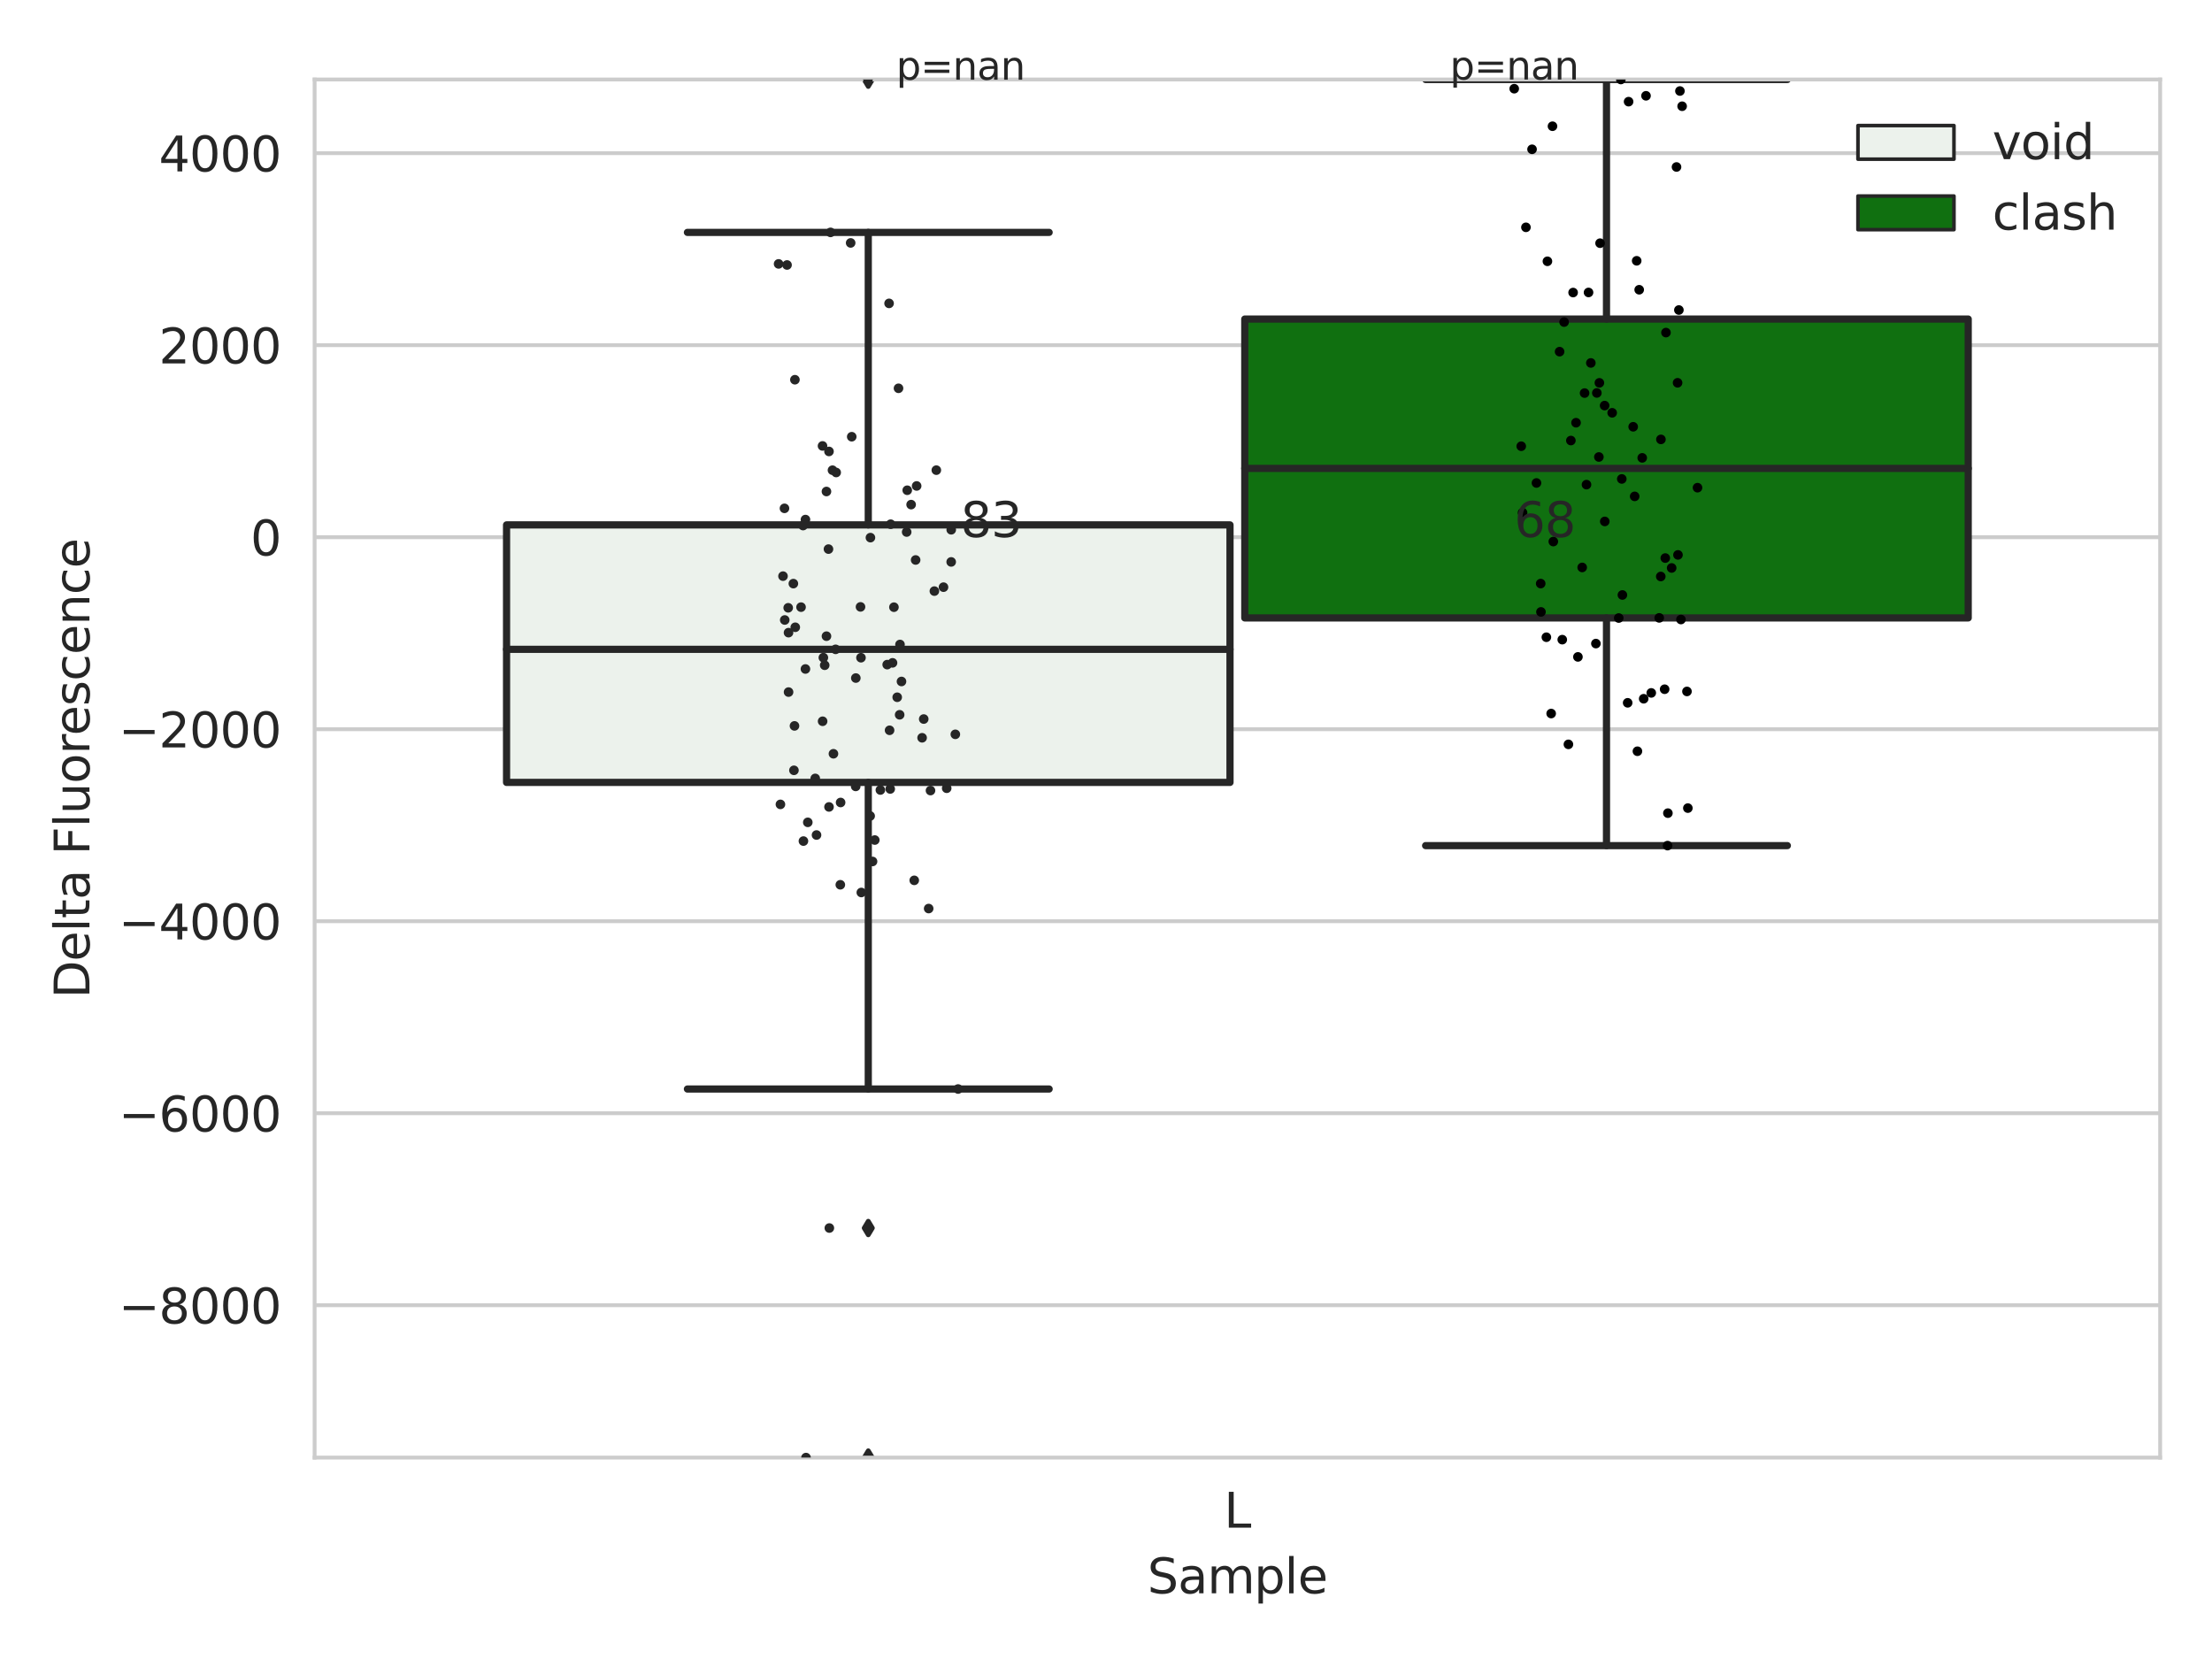 <?xml version="1.0" encoding="utf-8" standalone="no"?>
<!DOCTYPE svg PUBLIC "-//W3C//DTD SVG 1.1//EN"
  "http://www.w3.org/Graphics/SVG/1.1/DTD/svg11.dtd">
<svg xmlns:xlink="http://www.w3.org/1999/xlink" width="460.8pt" height="345.6pt" viewBox="0 0 460.8 345.6" xmlns="http://www.w3.org/2000/svg" version="1.1">
 <defs>
  <style type="text/css">*{stroke-linejoin: round; stroke-linecap: butt}</style>
 </defs>
 <g id="figure_1">
  <g id="patch_1">
   <path d="M 0 345.6 
L 460.8 345.6 
L 460.8 0 
L 0 0 
z
" style="fill: #ffffff"/>
  </g>
  <g id="axes_1">
   <g id="patch_2">
    <path d="M 65.54 303.64 
L 450 303.64 
L 450 16.561 
L 65.54 16.561 
z
" style="fill: #ffffff"/>
   </g>
   <g id="matplotlib.axis_1">
    <g id="xtick_1">
     <g id="text_1">
      <!-- L -->
      <g style="fill: #262626" transform="translate(254.984 318.238)scale(0.1 -0.1)">
       <defs>
        <path id="DejaVuSans-4c" d="M 628 4666 
L 1259 4666 
L 1259 531 
L 3531 531 
L 3531 0 
L 628 0 
L 628 4666 
z
" transform="scale(0.016)"/>
       </defs>
       <use xlink:href="#DejaVuSans-4c"/>
      </g>
     </g>
    </g>
    <g id="text_2">
     <!-- Sample -->
     <g style="fill: #262626" transform="translate(239.022 331.917)scale(0.1 -0.1)">
      <defs>
       <path id="DejaVuSans-53" d="M 3425 4513 
L 3425 3897 
Q 3066 4069 2747 4153 
Q 2428 4238 2131 4238 
Q 1616 4238 1336 4038 
Q 1056 3838 1056 3469 
Q 1056 3159 1242 3001 
Q 1428 2844 1947 2747 
L 2328 2669 
Q 3034 2534 3370 2195 
Q 3706 1856 3706 1288 
Q 3706 609 3251 259 
Q 2797 -91 1919 -91 
Q 1588 -91 1214 -16 
Q 841 59 441 206 
L 441 856 
Q 825 641 1194 531 
Q 1563 422 1919 422 
Q 2459 422 2753 634 
Q 3047 847 3047 1241 
Q 3047 1584 2836 1778 
Q 2625 1972 2144 2069 
L 1759 2144 
Q 1053 2284 737 2584 
Q 422 2884 422 3419 
Q 422 4038 858 4394 
Q 1294 4750 2059 4750 
Q 2388 4750 2728 4690 
Q 3069 4631 3425 4513 
z
" transform="scale(0.016)"/>
       <path id="DejaVuSans-61" d="M 2194 1759 
Q 1497 1759 1228 1600 
Q 959 1441 959 1056 
Q 959 750 1161 570 
Q 1363 391 1709 391 
Q 2188 391 2477 730 
Q 2766 1069 2766 1631 
L 2766 1759 
L 2194 1759 
z
M 3341 1997 
L 3341 0 
L 2766 0 
L 2766 531 
Q 2569 213 2275 61 
Q 1981 -91 1556 -91 
Q 1019 -91 701 211 
Q 384 513 384 1019 
Q 384 1609 779 1909 
Q 1175 2209 1959 2209 
L 2766 2209 
L 2766 2266 
Q 2766 2663 2505 2880 
Q 2244 3097 1772 3097 
Q 1472 3097 1187 3025 
Q 903 2953 641 2809 
L 641 3341 
Q 956 3463 1253 3523 
Q 1550 3584 1831 3584 
Q 2591 3584 2966 3190 
Q 3341 2797 3341 1997 
z
" transform="scale(0.016)"/>
       <path id="DejaVuSans-6d" d="M 3328 2828 
Q 3544 3216 3844 3400 
Q 4144 3584 4550 3584 
Q 5097 3584 5394 3201 
Q 5691 2819 5691 2113 
L 5691 0 
L 5113 0 
L 5113 2094 
Q 5113 2597 4934 2840 
Q 4756 3084 4391 3084 
Q 3944 3084 3684 2787 
Q 3425 2491 3425 1978 
L 3425 0 
L 2847 0 
L 2847 2094 
Q 2847 2600 2669 2842 
Q 2491 3084 2119 3084 
Q 1678 3084 1418 2786 
Q 1159 2488 1159 1978 
L 1159 0 
L 581 0 
L 581 3500 
L 1159 3500 
L 1159 2956 
Q 1356 3278 1631 3431 
Q 1906 3584 2284 3584 
Q 2666 3584 2933 3390 
Q 3200 3197 3328 2828 
z
" transform="scale(0.016)"/>
       <path id="DejaVuSans-70" d="M 1159 525 
L 1159 -1331 
L 581 -1331 
L 581 3500 
L 1159 3500 
L 1159 2969 
Q 1341 3281 1617 3432 
Q 1894 3584 2278 3584 
Q 2916 3584 3314 3078 
Q 3713 2572 3713 1747 
Q 3713 922 3314 415 
Q 2916 -91 2278 -91 
Q 1894 -91 1617 61 
Q 1341 213 1159 525 
z
M 3116 1747 
Q 3116 2381 2855 2742 
Q 2594 3103 2138 3103 
Q 1681 3103 1420 2742 
Q 1159 2381 1159 1747 
Q 1159 1113 1420 752 
Q 1681 391 2138 391 
Q 2594 391 2855 752 
Q 3116 1113 3116 1747 
z
" transform="scale(0.016)"/>
       <path id="DejaVuSans-6c" d="M 603 4863 
L 1178 4863 
L 1178 0 
L 603 0 
L 603 4863 
z
" transform="scale(0.016)"/>
       <path id="DejaVuSans-65" d="M 3597 1894 
L 3597 1613 
L 953 1613 
Q 991 1019 1311 708 
Q 1631 397 2203 397 
Q 2534 397 2845 478 
Q 3156 559 3463 722 
L 3463 178 
Q 3153 47 2828 -22 
Q 2503 -91 2169 -91 
Q 1331 -91 842 396 
Q 353 884 353 1716 
Q 353 2575 817 3079 
Q 1281 3584 2069 3584 
Q 2775 3584 3186 3129 
Q 3597 2675 3597 1894 
z
M 3022 2063 
Q 3016 2534 2758 2815 
Q 2500 3097 2075 3097 
Q 1594 3097 1305 2825 
Q 1016 2553 972 2059 
L 3022 2063 
z
" transform="scale(0.016)"/>
      </defs>
      <use xlink:href="#DejaVuSans-53"/>
      <use xlink:href="#DejaVuSans-61" x="63.477"/>
      <use xlink:href="#DejaVuSans-6d" x="124.756"/>
      <use xlink:href="#DejaVuSans-70" x="222.168"/>
      <use xlink:href="#DejaVuSans-6c" x="285.645"/>
      <use xlink:href="#DejaVuSans-65" x="313.428"/>
     </g>
    </g>
   </g>
   <g id="matplotlib.axis_2">
    <g id="ytick_1">
     <g id="line2d_1">
      <path d="M 65.54 271.904 
L 450 271.904 
" clip-path="url(#p8b1048e07e)" style="fill: none; stroke: #cccccc; stroke-width: 0.8; stroke-linecap: round"/>
     </g>
     <g id="text_3">
      <!-- −8000 -->
      <g style="fill: #262626" transform="translate(24.71 275.703)scale(0.1 -0.1)">
       <defs>
        <path id="DejaVuSans-2212" d="M 678 2272 
L 4684 2272 
L 4684 1741 
L 678 1741 
L 678 2272 
z
" transform="scale(0.016)"/>
        <path id="DejaVuSans-38" d="M 2034 2216 
Q 1584 2216 1326 1975 
Q 1069 1734 1069 1313 
Q 1069 891 1326 650 
Q 1584 409 2034 409 
Q 2484 409 2743 651 
Q 3003 894 3003 1313 
Q 3003 1734 2745 1975 
Q 2488 2216 2034 2216 
z
M 1403 2484 
Q 997 2584 770 2862 
Q 544 3141 544 3541 
Q 544 4100 942 4425 
Q 1341 4750 2034 4750 
Q 2731 4750 3128 4425 
Q 3525 4100 3525 3541 
Q 3525 3141 3298 2862 
Q 3072 2584 2669 2484 
Q 3125 2378 3379 2068 
Q 3634 1759 3634 1313 
Q 3634 634 3220 271 
Q 2806 -91 2034 -91 
Q 1263 -91 848 271 
Q 434 634 434 1313 
Q 434 1759 690 2068 
Q 947 2378 1403 2484 
z
M 1172 3481 
Q 1172 3119 1398 2916 
Q 1625 2713 2034 2713 
Q 2441 2713 2670 2916 
Q 2900 3119 2900 3481 
Q 2900 3844 2670 4047 
Q 2441 4250 2034 4250 
Q 1625 4250 1398 4047 
Q 1172 3844 1172 3481 
z
" transform="scale(0.016)"/>
        <path id="DejaVuSans-30" d="M 2034 4250 
Q 1547 4250 1301 3770 
Q 1056 3291 1056 2328 
Q 1056 1369 1301 889 
Q 1547 409 2034 409 
Q 2525 409 2770 889 
Q 3016 1369 3016 2328 
Q 3016 3291 2770 3770 
Q 2525 4250 2034 4250 
z
M 2034 4750 
Q 2819 4750 3233 4129 
Q 3647 3509 3647 2328 
Q 3647 1150 3233 529 
Q 2819 -91 2034 -91 
Q 1250 -91 836 529 
Q 422 1150 422 2328 
Q 422 3509 836 4129 
Q 1250 4750 2034 4750 
z
" transform="scale(0.016)"/>
       </defs>
       <use xlink:href="#DejaVuSans-2212"/>
       <use xlink:href="#DejaVuSans-38" x="83.789"/>
       <use xlink:href="#DejaVuSans-30" x="147.412"/>
       <use xlink:href="#DejaVuSans-30" x="211.035"/>
       <use xlink:href="#DejaVuSans-30" x="274.658"/>
      </g>
     </g>
    </g>
    <g id="ytick_2">
     <g id="line2d_2">
      <path d="M 65.54 231.905 
L 450 231.905 
" clip-path="url(#p8b1048e07e)" style="fill: none; stroke: #cccccc; stroke-width: 0.8; stroke-linecap: round"/>
     </g>
     <g id="text_4">
      <!-- −6000 -->
      <g style="fill: #262626" transform="translate(24.71 235.704)scale(0.1 -0.1)">
       <defs>
        <path id="DejaVuSans-36" d="M 2113 2584 
Q 1688 2584 1439 2293 
Q 1191 2003 1191 1497 
Q 1191 994 1439 701 
Q 1688 409 2113 409 
Q 2538 409 2786 701 
Q 3034 994 3034 1497 
Q 3034 2003 2786 2293 
Q 2538 2584 2113 2584 
z
M 3366 4563 
L 3366 3988 
Q 3128 4100 2886 4159 
Q 2644 4219 2406 4219 
Q 1781 4219 1451 3797 
Q 1122 3375 1075 2522 
Q 1259 2794 1537 2939 
Q 1816 3084 2150 3084 
Q 2853 3084 3261 2657 
Q 3669 2231 3669 1497 
Q 3669 778 3244 343 
Q 2819 -91 2113 -91 
Q 1303 -91 875 529 
Q 447 1150 447 2328 
Q 447 3434 972 4092 
Q 1497 4750 2381 4750 
Q 2619 4750 2861 4703 
Q 3103 4656 3366 4563 
z
" transform="scale(0.016)"/>
       </defs>
       <use xlink:href="#DejaVuSans-2212"/>
       <use xlink:href="#DejaVuSans-36" x="83.789"/>
       <use xlink:href="#DejaVuSans-30" x="147.412"/>
       <use xlink:href="#DejaVuSans-30" x="211.035"/>
       <use xlink:href="#DejaVuSans-30" x="274.658"/>
      </g>
     </g>
    </g>
    <g id="ytick_3">
     <g id="line2d_3">
      <path d="M 65.54 191.905 
L 450 191.905 
" clip-path="url(#p8b1048e07e)" style="fill: none; stroke: #cccccc; stroke-width: 0.8; stroke-linecap: round"/>
     </g>
     <g id="text_5">
      <!-- −4000 -->
      <g style="fill: #262626" transform="translate(24.71 195.704)scale(0.1 -0.1)">
       <defs>
        <path id="DejaVuSans-34" d="M 2419 4116 
L 825 1625 
L 2419 1625 
L 2419 4116 
z
M 2253 4666 
L 3047 4666 
L 3047 1625 
L 3713 1625 
L 3713 1100 
L 3047 1100 
L 3047 0 
L 2419 0 
L 2419 1100 
L 313 1100 
L 313 1709 
L 2253 4666 
z
" transform="scale(0.016)"/>
       </defs>
       <use xlink:href="#DejaVuSans-2212"/>
       <use xlink:href="#DejaVuSans-34" x="83.789"/>
       <use xlink:href="#DejaVuSans-30" x="147.412"/>
       <use xlink:href="#DejaVuSans-30" x="211.035"/>
       <use xlink:href="#DejaVuSans-30" x="274.658"/>
      </g>
     </g>
    </g>
    <g id="ytick_4">
     <g id="line2d_4">
      <path d="M 65.54 151.906 
L 450 151.906 
" clip-path="url(#p8b1048e07e)" style="fill: none; stroke: #cccccc; stroke-width: 0.8; stroke-linecap: round"/>
     </g>
     <g id="text_6">
      <!-- −2000 -->
      <g style="fill: #262626" transform="translate(24.71 155.705)scale(0.1 -0.1)">
       <defs>
        <path id="DejaVuSans-32" d="M 1228 531 
L 3431 531 
L 3431 0 
L 469 0 
L 469 531 
Q 828 903 1448 1529 
Q 2069 2156 2228 2338 
Q 2531 2678 2651 2914 
Q 2772 3150 2772 3378 
Q 2772 3750 2511 3984 
Q 2250 4219 1831 4219 
Q 1534 4219 1204 4116 
Q 875 4013 500 3803 
L 500 4441 
Q 881 4594 1212 4672 
Q 1544 4750 1819 4750 
Q 2544 4750 2975 4387 
Q 3406 4025 3406 3419 
Q 3406 3131 3298 2873 
Q 3191 2616 2906 2266 
Q 2828 2175 2409 1742 
Q 1991 1309 1228 531 
z
" transform="scale(0.016)"/>
       </defs>
       <use xlink:href="#DejaVuSans-2212"/>
       <use xlink:href="#DejaVuSans-32" x="83.789"/>
       <use xlink:href="#DejaVuSans-30" x="147.412"/>
       <use xlink:href="#DejaVuSans-30" x="211.035"/>
       <use xlink:href="#DejaVuSans-30" x="274.658"/>
      </g>
     </g>
    </g>
    <g id="ytick_5">
     <g id="line2d_5">
      <path d="M 65.54 111.906 
L 450 111.906 
" clip-path="url(#p8b1048e07e)" style="fill: none; stroke: #cccccc; stroke-width: 0.8; stroke-linecap: round"/>
     </g>
     <g id="text_7">
      <!-- 0 -->
      <g style="fill: #262626" transform="translate(52.178 115.706)scale(0.1 -0.1)">
       <use xlink:href="#DejaVuSans-30"/>
      </g>
     </g>
    </g>
    <g id="ytick_6">
     <g id="line2d_6">
      <path d="M 65.54 71.907 
L 450 71.907 
" clip-path="url(#p8b1048e07e)" style="fill: none; stroke: #cccccc; stroke-width: 0.8; stroke-linecap: round"/>
     </g>
     <g id="text_8">
      <!-- 2000 -->
      <g style="fill: #262626" transform="translate(33.09 75.706)scale(0.1 -0.1)">
       <use xlink:href="#DejaVuSans-32"/>
       <use xlink:href="#DejaVuSans-30" x="63.623"/>
       <use xlink:href="#DejaVuSans-30" x="127.246"/>
       <use xlink:href="#DejaVuSans-30" x="190.869"/>
      </g>
     </g>
    </g>
    <g id="ytick_7">
     <g id="line2d_7">
      <path d="M 65.54 31.908 
L 450 31.908 
" clip-path="url(#p8b1048e07e)" style="fill: none; stroke: #cccccc; stroke-width: 0.8; stroke-linecap: round"/>
     </g>
     <g id="text_9">
      <!-- 4000 -->
      <g style="fill: #262626" transform="translate(33.09 35.707)scale(0.1 -0.1)">
       <use xlink:href="#DejaVuSans-34"/>
       <use xlink:href="#DejaVuSans-30" x="63.623"/>
       <use xlink:href="#DejaVuSans-30" x="127.246"/>
       <use xlink:href="#DejaVuSans-30" x="190.869"/>
      </g>
     </g>
    </g>
    <g id="text_10">
     <!-- Delta Fluorescence -->
     <g style="fill: #262626" transform="translate(18.631 207.967)rotate(-90)scale(0.1 -0.1)">
      <defs>
       <path id="DejaVuSans-44" d="M 1259 4147 
L 1259 519 
L 2022 519 
Q 2988 519 3436 956 
Q 3884 1394 3884 2338 
Q 3884 3275 3436 3711 
Q 2988 4147 2022 4147 
L 1259 4147 
z
M 628 4666 
L 1925 4666 
Q 3281 4666 3915 4102 
Q 4550 3538 4550 2338 
Q 4550 1131 3912 565 
Q 3275 0 1925 0 
L 628 0 
L 628 4666 
z
" transform="scale(0.016)"/>
       <path id="DejaVuSans-74" d="M 1172 4494 
L 1172 3500 
L 2356 3500 
L 2356 3053 
L 1172 3053 
L 1172 1153 
Q 1172 725 1289 603 
Q 1406 481 1766 481 
L 2356 481 
L 2356 0 
L 1766 0 
Q 1100 0 847 248 
Q 594 497 594 1153 
L 594 3053 
L 172 3053 
L 172 3500 
L 594 3500 
L 594 4494 
L 1172 4494 
z
" transform="scale(0.016)"/>
       <path id="DejaVuSans-20" transform="scale(0.016)"/>
       <path id="DejaVuSans-46" d="M 628 4666 
L 3309 4666 
L 3309 4134 
L 1259 4134 
L 1259 2759 
L 3109 2759 
L 3109 2228 
L 1259 2228 
L 1259 0 
L 628 0 
L 628 4666 
z
" transform="scale(0.016)"/>
       <path id="DejaVuSans-75" d="M 544 1381 
L 544 3500 
L 1119 3500 
L 1119 1403 
Q 1119 906 1312 657 
Q 1506 409 1894 409 
Q 2359 409 2629 706 
Q 2900 1003 2900 1516 
L 2900 3500 
L 3475 3500 
L 3475 0 
L 2900 0 
L 2900 538 
Q 2691 219 2414 64 
Q 2138 -91 1772 -91 
Q 1169 -91 856 284 
Q 544 659 544 1381 
z
M 1991 3584 
L 1991 3584 
z
" transform="scale(0.016)"/>
       <path id="DejaVuSans-6f" d="M 1959 3097 
Q 1497 3097 1228 2736 
Q 959 2375 959 1747 
Q 959 1119 1226 758 
Q 1494 397 1959 397 
Q 2419 397 2687 759 
Q 2956 1122 2956 1747 
Q 2956 2369 2687 2733 
Q 2419 3097 1959 3097 
z
M 1959 3584 
Q 2709 3584 3137 3096 
Q 3566 2609 3566 1747 
Q 3566 888 3137 398 
Q 2709 -91 1959 -91 
Q 1206 -91 779 398 
Q 353 888 353 1747 
Q 353 2609 779 3096 
Q 1206 3584 1959 3584 
z
" transform="scale(0.016)"/>
       <path id="DejaVuSans-72" d="M 2631 2963 
Q 2534 3019 2420 3045 
Q 2306 3072 2169 3072 
Q 1681 3072 1420 2755 
Q 1159 2438 1159 1844 
L 1159 0 
L 581 0 
L 581 3500 
L 1159 3500 
L 1159 2956 
Q 1341 3275 1631 3429 
Q 1922 3584 2338 3584 
Q 2397 3584 2469 3576 
Q 2541 3569 2628 3553 
L 2631 2963 
z
" transform="scale(0.016)"/>
       <path id="DejaVuSans-73" d="M 2834 3397 
L 2834 2853 
Q 2591 2978 2328 3040 
Q 2066 3103 1784 3103 
Q 1356 3103 1142 2972 
Q 928 2841 928 2578 
Q 928 2378 1081 2264 
Q 1234 2150 1697 2047 
L 1894 2003 
Q 2506 1872 2764 1633 
Q 3022 1394 3022 966 
Q 3022 478 2636 193 
Q 2250 -91 1575 -91 
Q 1294 -91 989 -36 
Q 684 19 347 128 
L 347 722 
Q 666 556 975 473 
Q 1284 391 1588 391 
Q 1994 391 2212 530 
Q 2431 669 2431 922 
Q 2431 1156 2273 1281 
Q 2116 1406 1581 1522 
L 1381 1569 
Q 847 1681 609 1914 
Q 372 2147 372 2553 
Q 372 3047 722 3315 
Q 1072 3584 1716 3584 
Q 2034 3584 2315 3537 
Q 2597 3491 2834 3397 
z
" transform="scale(0.016)"/>
       <path id="DejaVuSans-63" d="M 3122 3366 
L 3122 2828 
Q 2878 2963 2633 3030 
Q 2388 3097 2138 3097 
Q 1578 3097 1268 2742 
Q 959 2388 959 1747 
Q 959 1106 1268 751 
Q 1578 397 2138 397 
Q 2388 397 2633 464 
Q 2878 531 3122 666 
L 3122 134 
Q 2881 22 2623 -34 
Q 2366 -91 2075 -91 
Q 1284 -91 818 406 
Q 353 903 353 1747 
Q 353 2603 823 3093 
Q 1294 3584 2113 3584 
Q 2378 3584 2631 3529 
Q 2884 3475 3122 3366 
z
" transform="scale(0.016)"/>
       <path id="DejaVuSans-6e" d="M 3513 2113 
L 3513 0 
L 2938 0 
L 2938 2094 
Q 2938 2591 2744 2837 
Q 2550 3084 2163 3084 
Q 1697 3084 1428 2787 
Q 1159 2491 1159 1978 
L 1159 0 
L 581 0 
L 581 3500 
L 1159 3500 
L 1159 2956 
Q 1366 3272 1645 3428 
Q 1925 3584 2291 3584 
Q 2894 3584 3203 3211 
Q 3513 2838 3513 2113 
z
" transform="scale(0.016)"/>
      </defs>
      <use xlink:href="#DejaVuSans-44"/>
      <use xlink:href="#DejaVuSans-65" x="77.002"/>
      <use xlink:href="#DejaVuSans-6c" x="138.525"/>
      <use xlink:href="#DejaVuSans-74" x="166.309"/>
      <use xlink:href="#DejaVuSans-61" x="205.518"/>
      <use xlink:href="#DejaVuSans-20" x="266.797"/>
      <use xlink:href="#DejaVuSans-46" x="298.584"/>
      <use xlink:href="#DejaVuSans-6c" x="356.104"/>
      <use xlink:href="#DejaVuSans-75" x="383.887"/>
      <use xlink:href="#DejaVuSans-6f" x="447.266"/>
      <use xlink:href="#DejaVuSans-72" x="508.447"/>
      <use xlink:href="#DejaVuSans-65" x="547.311"/>
      <use xlink:href="#DejaVuSans-73" x="608.834"/>
      <use xlink:href="#DejaVuSans-63" x="660.934"/>
      <use xlink:href="#DejaVuSans-65" x="715.914"/>
      <use xlink:href="#DejaVuSans-6e" x="777.438"/>
      <use xlink:href="#DejaVuSans-63" x="840.816"/>
      <use xlink:href="#DejaVuSans-65" x="895.797"/>
     </g>
    </g>
   </g>
   <g id="patch_3">
    <path d="M 105.524 162.991 
L 256.232 162.991 
L 256.232 109.344 
L 105.524 109.344 
L 105.524 162.991 
z
" clip-path="url(#p8b1048e07e)" style="fill: #ecf2ec; stroke: #262626; stroke-width: 1.5; stroke-linejoin: miter"/>
   </g>
   <g id="patch_4">
    <path d="M 259.308 128.724 
L 410.016 128.724 
L 410.016 66.465 
L 259.308 66.465 
L 259.308 128.724 
z
" clip-path="url(#p8b1048e07e)" style="fill: #107010; stroke: #262626; stroke-width: 1.5; stroke-linejoin: miter"/>
   </g>
   <g id="patch_5">
    <path d="M 257.77 111.906 
L 257.77 111.906 
L 257.77 111.906 
L 257.77 111.906 
z
" clip-path="url(#p8b1048e07e)" style="fill: #ecf2ec; stroke: #262626; stroke-width: 0.75; stroke-linejoin: miter"/>
   </g>
   <g id="patch_6">
    <path d="M 257.77 111.906 
L 257.77 111.906 
L 257.77 111.906 
L 257.77 111.906 
z
" clip-path="url(#p8b1048e07e)" style="fill: #107010; stroke: #262626; stroke-width: 0.75; stroke-linejoin: miter"/>
   </g>
   <g id="PathCollection_1"/>
   <g id="PathCollection_2"/>
   <g id="line2d_8">
    <path d="M 180.878 162.991 
L 180.878 226.862 
" clip-path="url(#p8b1048e07e)" style="fill: none; stroke: #262626; stroke-width: 1.5; stroke-linecap: round"/>
   </g>
   <g id="line2d_9">
    <path d="M 180.878 109.344 
L 180.878 48.411 
" clip-path="url(#p8b1048e07e)" style="fill: none; stroke: #262626; stroke-width: 1.5; stroke-linecap: round"/>
   </g>
   <g id="line2d_10">
    <path d="M 143.201 226.862 
L 218.555 226.862 
" clip-path="url(#p8b1048e07e)" style="fill: none; stroke: #262626; stroke-width: 1.5; stroke-linecap: round"/>
   </g>
   <g id="line2d_11">
    <path d="M 143.201 48.411 
L 218.555 48.411 
" clip-path="url(#p8b1048e07e)" style="fill: none; stroke: #262626; stroke-width: 1.5; stroke-linecap: round"/>
   </g>
   <g id="line2d_12">
    <defs>
     <path id="m966705c215" d="M -0 1.414 
L 0.849 0 
L 0 -1.414 
L -0.849 -0 
z
" style="stroke: #262626; stroke-linejoin: miter"/>
    </defs>
    <g clip-path="url(#p8b1048e07e)">
     <use xlink:href="#m966705c215" x="180.878" y="303.64" style="fill: #262626; stroke: #262626; stroke-linejoin: miter"/>
     <use xlink:href="#m966705c215" x="180.878" y="255.82" style="fill: #262626; stroke: #262626; stroke-linejoin: miter"/>
     <use xlink:href="#m966705c215" x="180.878" y="16.596" style="fill: #262626; stroke: #262626; stroke-linejoin: miter"/>
    </g>
   </g>
   <g id="line2d_13">
    <path d="M 334.662 128.724 
L 334.662 176.157 
" clip-path="url(#p8b1048e07e)" style="fill: none; stroke: #262626; stroke-width: 1.5; stroke-linecap: round"/>
   </g>
   <g id="line2d_14">
    <path d="M 334.662 66.465 
L 334.662 16.561 
" clip-path="url(#p8b1048e07e)" style="fill: none; stroke: #262626; stroke-width: 1.5; stroke-linecap: round"/>
   </g>
   <g id="line2d_15">
    <path d="M 296.985 176.157 
L 372.339 176.157 
" clip-path="url(#p8b1048e07e)" style="fill: none; stroke: #262626; stroke-width: 1.5; stroke-linecap: round"/>
   </g>
   <g id="line2d_16">
    <path d="M 296.985 16.561 
L 372.339 16.561 
" clip-path="url(#p8b1048e07e)" style="fill: none; stroke: #262626; stroke-width: 1.5; stroke-linecap: round"/>
   </g>
   <g id="line2d_17"/>
   <g id="line2d_18">
    <path d="M 105.524 135.27 
L 256.232 135.27 
" clip-path="url(#p8b1048e07e)" style="fill: none; stroke: #262626; stroke-width: 1.5; stroke-linecap: round"/>
   </g>
   <g id="line2d_19">
    <path d="M 259.308 97.577 
L 410.016 97.577 
" clip-path="url(#p8b1048e07e)" style="fill: none; stroke: #262626; stroke-width: 1.5; stroke-linecap: round"/>
   </g>
   <g id="patch_7">
    <path d="M 65.54 303.64 
L 65.54 16.561 
" style="fill: none; stroke: #cccccc; stroke-width: 0.8; stroke-linejoin: miter; stroke-linecap: square"/>
   </g>
   <g id="patch_8">
    <path d="M 450 303.64 
L 450 16.561 
" style="fill: none; stroke: #cccccc; stroke-width: 0.8; stroke-linejoin: miter; stroke-linecap: square"/>
   </g>
   <g id="patch_9">
    <path d="M 65.54 303.64 
L 450 303.64 
" style="fill: none; stroke: #cccccc; stroke-width: 0.8; stroke-linejoin: miter; stroke-linecap: square"/>
   </g>
   <g id="patch_10">
    <path d="M 65.54 16.561 
L 450 16.561 
" style="fill: none; stroke: #cccccc; stroke-width: 0.8; stroke-linejoin: miter; stroke-linecap: square"/>
   </g>
   <g id="PathCollection_3">
    <defs>
     <path id="C0_0_25e3d5c603" d="M 0 1 
C 0.265 1 0.52 0.895 0.707 0.707 
C 0.895 0.52 1 0.265 1 -0 
C 1 -0.265 0.895 -0.52 0.707 -0.707 
C 0.52 -0.895 0.265 -1 0 -1 
C -0.265 -1 -0.52 -0.895 -0.707 -0.707 
C -0.895 -0.52 -1 -0.265 -1 0 
C -1 0.265 -0.895 0.52 -0.707 0.707 
C -0.52 0.895 -0.265 1 0 1 
z
"/>
    </defs>
    <g clip-path="url(#p8b1048e07e)">
     <use xlink:href="#C0_0_25e3d5c603" x="177.431" y="90.977" style="fill: #262626"/>
    </g>
    <g clip-path="url(#p8b1048e07e)">
     <use xlink:href="#C0_0_25e3d5c603" x="190.743" y="116.653" style="fill: #262626"/>
    </g>
    <g clip-path="url(#p8b1048e07e)">
     <use xlink:href="#C0_0_25e3d5c603" x="184.82" y="138.452" style="fill: #262626"/>
    </g>
    <g clip-path="url(#p8b1048e07e)">
     <use xlink:href="#C0_0_25e3d5c603" x="182.236" y="174.996" style="fill: #262626"/>
    </g>
    <g clip-path="url(#p8b1048e07e)">
     <use xlink:href="#C0_0_25e3d5c603" x="188.996" y="102.126" style="fill: #262626"/>
    </g>
    <g clip-path="url(#p8b1048e07e)">
     <use xlink:href="#C0_0_25e3d5c603" x="192.43" y="149.789" style="fill: #262626"/>
    </g>
    <g clip-path="url(#p8b1048e07e)">
     <use xlink:href="#C0_0_25e3d5c603" x="198.159" y="110.358" style="fill: #262626"/>
    </g>
    <g clip-path="url(#p8b1048e07e)">
     <use xlink:href="#C0_0_25e3d5c603" x="196.548" y="122.317" style="fill: #262626"/>
    </g>
    <g clip-path="url(#p8b1048e07e)">
     <use xlink:href="#C0_0_25e3d5c603" x="167.295" y="109.484" style="fill: #262626"/>
    </g>
    <g clip-path="url(#p8b1048e07e)">
     <use xlink:href="#C0_0_25e3d5c603" x="171.801" y="138.582" style="fill: #262626"/>
    </g>
    <g clip-path="url(#p8b1048e07e)">
     <use xlink:href="#C0_0_25e3d5c603" x="167.906" y="303.64" style="fill: #262626"/>
    </g>
    <g clip-path="url(#p8b1048e07e)">
     <use xlink:href="#C0_0_25e3d5c603" x="179.26" y="126.426" style="fill: #262626"/>
    </g>
    <g clip-path="url(#p8b1048e07e)">
     <use xlink:href="#C0_0_25e3d5c603" x="179.43" y="185.922" style="fill: #262626"/>
    </g>
    <g clip-path="url(#p8b1048e07e)">
     <use xlink:href="#C0_0_25e3d5c603" x="167.37" y="175.212" style="fill: #262626"/>
    </g>
    <g clip-path="url(#p8b1048e07e)">
     <use xlink:href="#C0_0_25e3d5c603" x="171.522" y="136.991" style="fill: #262626"/>
    </g>
    <g clip-path="url(#p8b1048e07e)">
     <use xlink:href="#C0_0_25e3d5c603" x="163.477" y="129.154" style="fill: #262626"/>
    </g>
    <g clip-path="url(#p8b1048e07e)">
     <use xlink:href="#C0_0_25e3d5c603" x="165.595" y="79.103" style="fill: #262626"/>
    </g>
    <g clip-path="url(#p8b1048e07e)">
     <use xlink:href="#C0_0_25e3d5c603" x="187.414" y="148.903" style="fill: #262626"/>
    </g>
    <g clip-path="url(#p8b1048e07e)">
     <use xlink:href="#C0_0_25e3d5c603" x="185.93" y="138.084" style="fill: #262626"/>
    </g>
    <g clip-path="url(#p8b1048e07e)">
     <use xlink:href="#C0_0_25e3d5c603" x="174.191" y="98.428" style="fill: #262626"/>
    </g>
    <g clip-path="url(#p8b1048e07e)">
     <use xlink:href="#C0_0_25e3d5c603" x="180.809" y="16.596" style="fill: #262626"/>
    </g>
    <g clip-path="url(#p8b1048e07e)">
     <use xlink:href="#C0_0_25e3d5c603" x="195.055" y="97.941" style="fill: #262626"/>
    </g>
    <g clip-path="url(#p8b1048e07e)">
     <use xlink:href="#C0_0_25e3d5c603" x="187.486" y="134.258" style="fill: #262626"/>
    </g>
    <g clip-path="url(#p8b1048e07e)">
     <use xlink:href="#C0_0_25e3d5c603" x="177.207" y="50.605" style="fill: #262626"/>
    </g>
    <g clip-path="url(#p8b1048e07e)">
     <use xlink:href="#C0_0_25e3d5c603" x="164.197" y="126.614" style="fill: #262626"/>
    </g>
    <g clip-path="url(#p8b1048e07e)">
     <use xlink:href="#C0_0_25e3d5c603" x="193.84" y="164.687" style="fill: #262626"/>
    </g>
    <g clip-path="url(#p8b1048e07e)">
     <use xlink:href="#C0_0_25e3d5c603" x="185.211" y="63.201" style="fill: #262626"/>
    </g>
    <g clip-path="url(#p8b1048e07e)">
     <use xlink:href="#C0_0_25e3d5c603" x="164.264" y="131.793" style="fill: #262626"/>
    </g>
    <g clip-path="url(#p8b1048e07e)">
     <use xlink:href="#C0_0_25e3d5c603" x="163.115" y="120.021" style="fill: #262626"/>
    </g>
    <g clip-path="url(#p8b1048e07e)">
     <use xlink:href="#C0_0_25e3d5c603" x="167.787" y="139.361" style="fill: #262626"/>
    </g>
    <g clip-path="url(#p8b1048e07e)">
     <use xlink:href="#C0_0_25e3d5c603" x="185.315" y="152.133" style="fill: #262626"/>
    </g>
    <g clip-path="url(#p8b1048e07e)">
     <use xlink:href="#C0_0_25e3d5c603" x="187.797" y="141.963" style="fill: #262626"/>
    </g>
    <g clip-path="url(#p8b1048e07e)">
     <use xlink:href="#C0_0_25e3d5c603" x="190.456" y="183.392" style="fill: #262626"/>
    </g>
    <g clip-path="url(#p8b1048e07e)">
     <use xlink:href="#C0_0_25e3d5c603" x="190.954" y="101.232" style="fill: #262626"/>
    </g>
    <g clip-path="url(#p8b1048e07e)">
     <use xlink:href="#C0_0_25e3d5c603" x="199.587" y="226.862" style="fill: #262626"/>
    </g>
    <g clip-path="url(#p8b1048e07e)">
     <use xlink:href="#C0_0_25e3d5c603" x="169.828" y="162.159" style="fill: #262626"/>
    </g>
    <g clip-path="url(#p8b1048e07e)">
     <use xlink:href="#C0_0_25e3d5c603" x="170.097" y="173.95" style="fill: #262626"/>
    </g>
    <g clip-path="url(#p8b1048e07e)">
     <use xlink:href="#C0_0_25e3d5c603" x="175.055" y="184.313" style="fill: #262626"/>
    </g>
    <g clip-path="url(#p8b1048e07e)">
     <use xlink:href="#C0_0_25e3d5c603" x="165.669" y="130.671" style="fill: #262626"/>
    </g>
    <g clip-path="url(#p8b1048e07e)">
     <use xlink:href="#C0_0_25e3d5c603" x="179.358" y="137.015" style="fill: #262626"/>
    </g>
    <g clip-path="url(#p8b1048e07e)">
     <use xlink:href="#C0_0_25e3d5c603" x="175.115" y="167.173" style="fill: #262626"/>
    </g>
    <g clip-path="url(#p8b1048e07e)">
     <use xlink:href="#C0_0_25e3d5c603" x="172.169" y="132.529" style="fill: #262626"/>
    </g>
    <g clip-path="url(#p8b1048e07e)">
     <use xlink:href="#C0_0_25e3d5c603" x="172.693" y="94.044" style="fill: #262626"/>
    </g>
    <g clip-path="url(#p8b1048e07e)">
     <use xlink:href="#C0_0_25e3d5c603" x="187.177" y="80.888" style="fill: #262626"/>
    </g>
    <g clip-path="url(#p8b1048e07e)">
     <use xlink:href="#C0_0_25e3d5c603" x="186.904" y="145.25" style="fill: #262626"/>
    </g>
    <g clip-path="url(#p8b1048e07e)">
     <use xlink:href="#C0_0_25e3d5c603" x="181.268" y="169.987" style="fill: #262626"/>
    </g>
    <g clip-path="url(#p8b1048e07e)">
     <use xlink:href="#C0_0_25e3d5c603" x="189.804" y="105.119" style="fill: #262626"/>
    </g>
    <g clip-path="url(#p8b1048e07e)">
     <use xlink:href="#C0_0_25e3d5c603" x="194.65" y="123.138" style="fill: #262626"/>
    </g>
    <g clip-path="url(#p8b1048e07e)">
     <use xlink:href="#C0_0_25e3d5c603" x="167.79" y="108.235" style="fill: #262626"/>
    </g>
    <g clip-path="url(#p8b1048e07e)">
     <use xlink:href="#C0_0_25e3d5c603" x="199.015" y="152.973" style="fill: #262626"/>
    </g>
    <g clip-path="url(#p8b1048e07e)">
     <use xlink:href="#C0_0_25e3d5c603" x="163.955" y="55.2" style="fill: #262626"/>
    </g>
    <g clip-path="url(#p8b1048e07e)">
     <use xlink:href="#C0_0_25e3d5c603" x="188.876" y="110.829" style="fill: #262626"/>
    </g>
    <g clip-path="url(#p8b1048e07e)">
     <use xlink:href="#C0_0_25e3d5c603" x="171.346" y="92.895" style="fill: #262626"/>
    </g>
    <g clip-path="url(#p8b1048e07e)">
     <use xlink:href="#C0_0_25e3d5c603" x="172.586" y="114.387" style="fill: #262626"/>
    </g>
    <g clip-path="url(#p8b1048e07e)">
     <use xlink:href="#C0_0_25e3d5c603" x="168.278" y="171.309" style="fill: #262626"/>
    </g>
    <g clip-path="url(#p8b1048e07e)">
     <use xlink:href="#C0_0_25e3d5c603" x="183.399" y="164.574" style="fill: #262626"/>
    </g>
    <g clip-path="url(#p8b1048e07e)">
     <use xlink:href="#C0_0_25e3d5c603" x="186.224" y="126.489" style="fill: #262626"/>
    </g>
    <g clip-path="url(#p8b1048e07e)">
     <use xlink:href="#C0_0_25e3d5c603" x="162.579" y="167.567" style="fill: #262626"/>
    </g>
    <g clip-path="url(#p8b1048e07e)">
     <use xlink:href="#C0_0_25e3d5c603" x="172.698" y="168.098" style="fill: #262626"/>
    </g>
    <g clip-path="url(#p8b1048e07e)">
     <use xlink:href="#C0_0_25e3d5c603" x="165.273" y="121.578" style="fill: #262626"/>
    </g>
    <g clip-path="url(#p8b1048e07e)">
     <use xlink:href="#C0_0_25e3d5c603" x="172.769" y="255.82" style="fill: #262626"/>
    </g>
    <g clip-path="url(#p8b1048e07e)">
     <use xlink:href="#C0_0_25e3d5c603" x="181.328" y="111.998" style="fill: #262626"/>
    </g>
    <g clip-path="url(#p8b1048e07e)">
     <use xlink:href="#C0_0_25e3d5c603" x="197.214" y="164.206" style="fill: #262626"/>
    </g>
    <g clip-path="url(#p8b1048e07e)">
     <use xlink:href="#C0_0_25e3d5c603" x="165.507" y="151.217" style="fill: #262626"/>
    </g>
    <g clip-path="url(#p8b1048e07e)">
     <use xlink:href="#C0_0_25e3d5c603" x="178.284" y="141.25" style="fill: #262626"/>
    </g>
    <g clip-path="url(#p8b1048e07e)">
     <use xlink:href="#C0_0_25e3d5c603" x="173.424" y="97.952" style="fill: #262626"/>
    </g>
    <g clip-path="url(#p8b1048e07e)">
     <use xlink:href="#C0_0_25e3d5c603" x="178.257" y="163.822" style="fill: #262626"/>
    </g>
    <g clip-path="url(#p8b1048e07e)">
     <use xlink:href="#C0_0_25e3d5c603" x="163.421" y="105.896" style="fill: #262626"/>
    </g>
    <g clip-path="url(#p8b1048e07e)">
     <use xlink:href="#C0_0_25e3d5c603" x="166.873" y="126.478" style="fill: #262626"/>
    </g>
    <g clip-path="url(#p8b1048e07e)">
     <use xlink:href="#C0_0_25e3d5c603" x="171.366" y="150.252" style="fill: #262626"/>
    </g>
    <g clip-path="url(#p8b1048e07e)">
     <use xlink:href="#C0_0_25e3d5c603" x="174.072" y="135.27" style="fill: #262626"/>
    </g>
    <g clip-path="url(#p8b1048e07e)">
     <use xlink:href="#C0_0_25e3d5c603" x="198.15" y="117.058" style="fill: #262626"/>
    </g>
    <g clip-path="url(#p8b1048e07e)">
     <use xlink:href="#C0_0_25e3d5c603" x="173.623" y="157.023" style="fill: #262626"/>
    </g>
    <g clip-path="url(#p8b1048e07e)">
     <use xlink:href="#C0_0_25e3d5c603" x="172.167" y="102.389" style="fill: #262626"/>
    </g>
    <g clip-path="url(#p8b1048e07e)">
     <use xlink:href="#C0_0_25e3d5c603" x="173.016" y="48.411" style="fill: #262626"/>
    </g>
    <g clip-path="url(#p8b1048e07e)">
     <use xlink:href="#C0_0_25e3d5c603" x="181.767" y="179.459" style="fill: #262626"/>
    </g>
    <g clip-path="url(#p8b1048e07e)">
     <use xlink:href="#C0_0_25e3d5c603" x="192.092" y="153.693" style="fill: #262626"/>
    </g>
    <g clip-path="url(#p8b1048e07e)">
     <use xlink:href="#C0_0_25e3d5c603" x="185.449" y="164.355" style="fill: #262626"/>
    </g>
    <g clip-path="url(#p8b1048e07e)">
     <use xlink:href="#C0_0_25e3d5c603" x="164.272" y="144.173" style="fill: #262626"/>
    </g>
    <g clip-path="url(#p8b1048e07e)">
     <use xlink:href="#C0_0_25e3d5c603" x="162.197" y="54.974" style="fill: #262626"/>
    </g>
    <g clip-path="url(#p8b1048e07e)">
     <use xlink:href="#C0_0_25e3d5c603" x="165.393" y="160.47" style="fill: #262626"/>
    </g>
    <g clip-path="url(#p8b1048e07e)">
     <use xlink:href="#C0_0_25e3d5c603" x="193.458" y="189.268" style="fill: #262626"/>
    </g>
    <g clip-path="url(#p8b1048e07e)">
     <use xlink:href="#C0_0_25e3d5c603" x="185.544" y="109.204" style="fill: #262626"/>
    </g>
   </g>
   <g id="PathCollection_4">
    <defs>
     <path id="C1_0_0240a07ac5" d="M 0 1 
C 0.265 1 0.52 0.895 0.707 0.707 
C 0.895 0.52 1 0.265 1 -0 
C 1 -0.265 0.895 -0.52 0.707 -0.707 
C 0.52 -0.895 0.265 -1 0 -1 
C -0.265 -1 -0.52 -0.895 -0.707 -0.707 
C -0.895 -0.52 -1 -0.265 -1 0 
C -1 0.265 -0.895 0.52 -0.707 0.707 
C -0.52 0.895 -0.265 1 0 1 
z
"/>
    </defs>
    <g clip-path="url(#p8b1048e07e)">
     <use xlink:href="#C1_0_0240a07ac5" x="340.95" y="54.329"/>
    </g>
    <g clip-path="url(#p8b1048e07e)">
     <use xlink:href="#C1_0_0240a07ac5" x="335.845" y="85.994"/>
    </g>
    <g clip-path="url(#p8b1048e07e)">
     <use xlink:href="#C1_0_0240a07ac5" x="320.955" y="121.57"/>
    </g>
    <g clip-path="url(#p8b1048e07e)">
     <use xlink:href="#C1_0_0240a07ac5" x="353.622" y="101.593"/>
    </g>
    <g clip-path="url(#p8b1048e07e)">
     <use xlink:href="#C1_0_0240a07ac5" x="349.471" y="79.742"/>
    </g>
    <g clip-path="url(#p8b1048e07e)">
     <use xlink:href="#C1_0_0240a07ac5" x="345.646" y="128.716"/>
    </g>
    <g clip-path="url(#p8b1048e07e)">
     <use xlink:href="#C1_0_0240a07ac5" x="316.902" y="92.957"/>
    </g>
    <g clip-path="url(#p8b1048e07e)">
     <use xlink:href="#C1_0_0240a07ac5" x="333.076" y="95.199"/>
    </g>
    <g clip-path="url(#p8b1048e07e)">
     <use xlink:href="#C1_0_0240a07ac5" x="343.987" y="144.345"/>
    </g>
    <g clip-path="url(#p8b1048e07e)">
     <use xlink:href="#C1_0_0240a07ac5" x="342.894" y="19.957"/>
    </g>
    <g clip-path="url(#p8b1048e07e)">
     <use xlink:href="#C1_0_0240a07ac5" x="349.743" y="64.582"/>
    </g>
    <g clip-path="url(#p8b1048e07e)">
     <use xlink:href="#C1_0_0240a07ac5" x="330.098" y="81.886"/>
    </g>
    <g clip-path="url(#p8b1048e07e)">
     <use xlink:href="#C1_0_0240a07ac5" x="337.848" y="99.773"/>
    </g>
    <g clip-path="url(#p8b1048e07e)">
     <use xlink:href="#C1_0_0240a07ac5" x="345.968" y="120.094"/>
    </g>
    <g clip-path="url(#p8b1048e07e)">
     <use xlink:href="#C1_0_0240a07ac5" x="350.418" y="22.133"/>
    </g>
    <g clip-path="url(#p8b1048e07e)">
     <use xlink:href="#C1_0_0240a07ac5" x="349.248" y="34.785"/>
    </g>
    <g clip-path="url(#p8b1048e07e)">
     <use xlink:href="#C1_0_0240a07ac5" x="347.453" y="169.393"/>
    </g>
    <g clip-path="url(#p8b1048e07e)">
     <use xlink:href="#C1_0_0240a07ac5" x="332.651" y="81.858"/>
    </g>
    <g clip-path="url(#p8b1048e07e)">
     <use xlink:href="#C1_0_0240a07ac5" x="351.426" y="144.039"/>
    </g>
    <g clip-path="url(#p8b1048e07e)">
     <use xlink:href="#C1_0_0240a07ac5" x="317.178" y="106.798"/>
    </g>
    <g clip-path="url(#p8b1048e07e)">
     <use xlink:href="#C1_0_0240a07ac5" x="326.73" y="155.063"/>
    </g>
    <g clip-path="url(#p8b1048e07e)">
     <use xlink:href="#C1_0_0240a07ac5" x="325.449" y="133.251"/>
    </g>
    <g clip-path="url(#p8b1048e07e)">
     <use xlink:href="#C1_0_0240a07ac5" x="319.155" y="31.101"/>
    </g>
    <g clip-path="url(#p8b1048e07e)">
     <use xlink:href="#C1_0_0240a07ac5" x="342.105" y="95.381"/>
    </g>
    <g clip-path="url(#p8b1048e07e)">
     <use xlink:href="#C1_0_0240a07ac5" x="322.139" y="132.745"/>
    </g>
    <g clip-path="url(#p8b1048e07e)">
     <use xlink:href="#C1_0_0240a07ac5" x="333.182" y="79.754"/>
    </g>
    <g clip-path="url(#p8b1048e07e)">
     <use xlink:href="#C1_0_0240a07ac5" x="330.921" y="60.924"/>
    </g>
    <g clip-path="url(#p8b1048e07e)">
     <use xlink:href="#C1_0_0240a07ac5" x="349.959" y="18.96"/>
    </g>
    <g clip-path="url(#p8b1048e07e)">
     <use xlink:href="#C1_0_0240a07ac5" x="341.106" y="156.498"/>
    </g>
    <g clip-path="url(#p8b1048e07e)">
     <use xlink:href="#C1_0_0240a07ac5" x="320.074" y="100.61"/>
    </g>
    <g clip-path="url(#p8b1048e07e)">
     <use xlink:href="#C1_0_0240a07ac5" x="324.891" y="73.256"/>
    </g>
    <g clip-path="url(#p8b1048e07e)">
     <use xlink:href="#C1_0_0240a07ac5" x="325.834" y="67.092"/>
    </g>
    <g clip-path="url(#p8b1048e07e)">
     <use xlink:href="#C1_0_0240a07ac5" x="337.213" y="128.747"/>
    </g>
    <g clip-path="url(#p8b1048e07e)">
     <use xlink:href="#C1_0_0240a07ac5" x="341.474" y="60.359"/>
    </g>
    <g clip-path="url(#p8b1048e07e)">
     <use xlink:href="#C1_0_0240a07ac5" x="339.266" y="21.178"/>
    </g>
    <g clip-path="url(#p8b1048e07e)">
     <use xlink:href="#C1_0_0240a07ac5" x="317.882" y="47.354"/>
    </g>
    <g clip-path="url(#p8b1048e07e)">
     <use xlink:href="#C1_0_0240a07ac5" x="323.137" y="148.643"/>
    </g>
    <g clip-path="url(#p8b1048e07e)">
     <use xlink:href="#C1_0_0240a07ac5" x="327.242" y="91.774"/>
    </g>
    <g clip-path="url(#p8b1048e07e)">
     <use xlink:href="#C1_0_0240a07ac5" x="323.585" y="112.818"/>
    </g>
    <g clip-path="url(#p8b1048e07e)">
     <use xlink:href="#C1_0_0240a07ac5" x="348.236" y="118.316"/>
    </g>
    <g clip-path="url(#p8b1048e07e)">
     <use xlink:href="#C1_0_0240a07ac5" x="349.553" y="115.595"/>
    </g>
    <g clip-path="url(#p8b1048e07e)">
     <use xlink:href="#C1_0_0240a07ac5" x="332.456" y="134.068"/>
    </g>
    <g clip-path="url(#p8b1048e07e)">
     <use xlink:href="#C1_0_0240a07ac5" x="346.908" y="116.251"/>
    </g>
    <g clip-path="url(#p8b1048e07e)">
     <use xlink:href="#C1_0_0240a07ac5" x="351.612" y="168.342"/>
    </g>
    <g clip-path="url(#p8b1048e07e)">
     <use xlink:href="#C1_0_0240a07ac5" x="334.303" y="108.623"/>
    </g>
    <g clip-path="url(#p8b1048e07e)">
     <use xlink:href="#C1_0_0240a07ac5" x="342.41" y="145.56"/>
    </g>
    <g clip-path="url(#p8b1048e07e)">
     <use xlink:href="#C1_0_0240a07ac5" x="350.172" y="129.054"/>
    </g>
    <g clip-path="url(#p8b1048e07e)">
     <use xlink:href="#C1_0_0240a07ac5" x="327.708" y="60.942"/>
    </g>
    <g clip-path="url(#p8b1048e07e)">
     <use xlink:href="#C1_0_0240a07ac5" x="331.403" y="75.61"/>
    </g>
    <g clip-path="url(#p8b1048e07e)">
     <use xlink:href="#C1_0_0240a07ac5" x="321.012" y="127.471"/>
    </g>
    <g clip-path="url(#p8b1048e07e)">
     <use xlink:href="#C1_0_0240a07ac5" x="330.497" y="100.957"/>
    </g>
    <g clip-path="url(#p8b1048e07e)">
     <use xlink:href="#C1_0_0240a07ac5" x="340.531" y="103.403"/>
    </g>
    <g clip-path="url(#p8b1048e07e)">
     <use xlink:href="#C1_0_0240a07ac5" x="337.652" y="16.561"/>
    </g>
    <g clip-path="url(#p8b1048e07e)">
     <use xlink:href="#C1_0_0240a07ac5" x="340.222" y="88.905"/>
    </g>
    <g clip-path="url(#p8b1048e07e)">
     <use xlink:href="#C1_0_0240a07ac5" x="315.44" y="18.477"/>
    </g>
    <g clip-path="url(#p8b1048e07e)">
     <use xlink:href="#C1_0_0240a07ac5" x="337.977" y="123.945"/>
    </g>
    <g clip-path="url(#p8b1048e07e)">
     <use xlink:href="#C1_0_0240a07ac5" x="322.357" y="54.433"/>
    </g>
    <g clip-path="url(#p8b1048e07e)">
     <use xlink:href="#C1_0_0240a07ac5" x="347.053" y="69.285"/>
    </g>
    <g clip-path="url(#p8b1048e07e)">
     <use xlink:href="#C1_0_0240a07ac5" x="334.273" y="84.489"/>
    </g>
    <g clip-path="url(#p8b1048e07e)">
     <use xlink:href="#C1_0_0240a07ac5" x="323.413" y="26.297"/>
    </g>
    <g clip-path="url(#p8b1048e07e)">
     <use xlink:href="#C1_0_0240a07ac5" x="333.326" y="50.66"/>
    </g>
    <g clip-path="url(#p8b1048e07e)">
     <use xlink:href="#C1_0_0240a07ac5" x="328.71" y="136.844"/>
    </g>
    <g clip-path="url(#p8b1048e07e)">
     <use xlink:href="#C1_0_0240a07ac5" x="329.6" y="118.209"/>
    </g>
    <g clip-path="url(#p8b1048e07e)">
     <use xlink:href="#C1_0_0240a07ac5" x="347.385" y="176.157"/>
    </g>
    <g clip-path="url(#p8b1048e07e)">
     <use xlink:href="#C1_0_0240a07ac5" x="339.072" y="146.407"/>
    </g>
    <g clip-path="url(#p8b1048e07e)">
     <use xlink:href="#C1_0_0240a07ac5" x="346.774" y="143.579"/>
    </g>
    <g clip-path="url(#p8b1048e07e)">
     <use xlink:href="#C1_0_0240a07ac5" x="328.319" y="88.06"/>
    </g>
    <g clip-path="url(#p8b1048e07e)">
     <use xlink:href="#C1_0_0240a07ac5" x="346.001" y="91.535"/>
    </g>
   </g>
   <g id="text_11">
    <!-- 83 -->
    <g style="fill: #262626" transform="translate(200.101 111.873)scale(0.1 -0.1)">
     <defs>
      <path id="DejaVuSans-33" d="M 2597 2516 
Q 3050 2419 3304 2112 
Q 3559 1806 3559 1356 
Q 3559 666 3084 287 
Q 2609 -91 1734 -91 
Q 1441 -91 1130 -33 
Q 819 25 488 141 
L 488 750 
Q 750 597 1062 519 
Q 1375 441 1716 441 
Q 2309 441 2620 675 
Q 2931 909 2931 1356 
Q 2931 1769 2642 2001 
Q 2353 2234 1838 2234 
L 1294 2234 
L 1294 2753 
L 1863 2753 
Q 2328 2753 2575 2939 
Q 2822 3125 2822 3475 
Q 2822 3834 2567 4026 
Q 2313 4219 1838 4219 
Q 1578 4219 1281 4162 
Q 984 4106 628 3988 
L 628 4550 
Q 988 4650 1302 4700 
Q 1616 4750 1894 4750 
Q 2613 4750 3031 4423 
Q 3450 4097 3450 3541 
Q 3450 3153 3228 2886 
Q 3006 2619 2597 2516 
z
" transform="scale(0.016)"/>
     </defs>
     <use xlink:href="#DejaVuSans-38"/>
     <use xlink:href="#DejaVuSans-33" x="63.623"/>
    </g>
   </g>
   <g id="text_12">
    <!-- p=nan -->
    <g style="fill: #262626" transform="translate(186.689 16.595)scale(0.08 -0.08)">
     <defs>
      <path id="DejaVuSans-3d" d="M 678 2906 
L 4684 2906 
L 4684 2381 
L 678 2381 
L 678 2906 
z
M 678 1631 
L 4684 1631 
L 4684 1100 
L 678 1100 
L 678 1631 
z
" transform="scale(0.016)"/>
     </defs>
     <use xlink:href="#DejaVuSans-70"/>
     <use xlink:href="#DejaVuSans-3d" x="63.477"/>
     <use xlink:href="#DejaVuSans-6e" x="147.266"/>
     <use xlink:href="#DejaVuSans-61" x="210.645"/>
     <use xlink:href="#DejaVuSans-6e" x="271.924"/>
    </g>
   </g>
   <g id="text_13">
    <!-- 68 -->
    <g style="fill: #262626" transform="translate(315.439 111.873)scale(0.1 -0.1)">
     <use xlink:href="#DejaVuSans-36"/>
     <use xlink:href="#DejaVuSans-38" x="63.623"/>
    </g>
   </g>
   <g id="text_14">
    <!-- p=nan -->
    <g style="fill: #262626" transform="translate(302.026 16.56)scale(0.08 -0.08)">
     <use xlink:href="#DejaVuSans-70"/>
     <use xlink:href="#DejaVuSans-3d" x="63.477"/>
     <use xlink:href="#DejaVuSans-6e" x="147.266"/>
     <use xlink:href="#DejaVuSans-61" x="210.645"/>
     <use xlink:href="#DejaVuSans-6e" x="271.924"/>
    </g>
   </g>
   <g id="legend_1">
    <g id="patch_11">
     <path d="M 387.048 33.159 
L 407.048 33.159 
L 407.048 26.159 
L 387.048 26.159 
z
" style="fill: #ecf2ec; stroke: #262626; stroke-width: 0.75; stroke-linejoin: miter"/>
    </g>
    <g id="text_15">
     <!-- void -->
     <g style="fill: #262626" transform="translate(415.048 33.159)scale(0.1 -0.1)">
      <defs>
       <path id="DejaVuSans-76" d="M 191 3500 
L 800 3500 
L 1894 563 
L 2988 3500 
L 3597 3500 
L 2284 0 
L 1503 0 
L 191 3500 
z
" transform="scale(0.016)"/>
       <path id="DejaVuSans-69" d="M 603 3500 
L 1178 3500 
L 1178 0 
L 603 0 
L 603 3500 
z
M 603 4863 
L 1178 4863 
L 1178 4134 
L 603 4134 
L 603 4863 
z
" transform="scale(0.016)"/>
       <path id="DejaVuSans-64" d="M 2906 2969 
L 2906 4863 
L 3481 4863 
L 3481 0 
L 2906 0 
L 2906 525 
Q 2725 213 2448 61 
Q 2172 -91 1784 -91 
Q 1150 -91 751 415 
Q 353 922 353 1747 
Q 353 2572 751 3078 
Q 1150 3584 1784 3584 
Q 2172 3584 2448 3432 
Q 2725 3281 2906 2969 
z
M 947 1747 
Q 947 1113 1208 752 
Q 1469 391 1925 391 
Q 2381 391 2643 752 
Q 2906 1113 2906 1747 
Q 2906 2381 2643 2742 
Q 2381 3103 1925 3103 
Q 1469 3103 1208 2742 
Q 947 2381 947 1747 
z
" transform="scale(0.016)"/>
      </defs>
      <use xlink:href="#DejaVuSans-76"/>
      <use xlink:href="#DejaVuSans-6f" x="59.18"/>
      <use xlink:href="#DejaVuSans-69" x="120.361"/>
      <use xlink:href="#DejaVuSans-64" x="148.145"/>
     </g>
    </g>
    <g id="patch_12">
     <path d="M 387.048 47.838 
L 407.048 47.838 
L 407.048 40.838 
L 387.048 40.838 
z
" style="fill: #107010; stroke: #262626; stroke-width: 0.75; stroke-linejoin: miter"/>
    </g>
    <g id="text_16">
     <!-- clash -->
     <g style="fill: #262626" transform="translate(415.048 47.838)scale(0.1 -0.1)">
      <defs>
       <path id="DejaVuSans-68" d="M 3513 2113 
L 3513 0 
L 2938 0 
L 2938 2094 
Q 2938 2591 2744 2837 
Q 2550 3084 2163 3084 
Q 1697 3084 1428 2787 
Q 1159 2491 1159 1978 
L 1159 0 
L 581 0 
L 581 4863 
L 1159 4863 
L 1159 2956 
Q 1366 3272 1645 3428 
Q 1925 3584 2291 3584 
Q 2894 3584 3203 3211 
Q 3513 2838 3513 2113 
z
" transform="scale(0.016)"/>
      </defs>
      <use xlink:href="#DejaVuSans-63"/>
      <use xlink:href="#DejaVuSans-6c" x="54.98"/>
      <use xlink:href="#DejaVuSans-61" x="82.764"/>
      <use xlink:href="#DejaVuSans-73" x="144.043"/>
      <use xlink:href="#DejaVuSans-68" x="196.143"/>
     </g>
    </g>
   </g>
  </g>
 </g>
 <defs>
  <clipPath id="p8b1048e07e">
   <rect x="65.54" y="16.561" width="384.46" height="287.079"/>
  </clipPath>
 </defs>
</svg>
